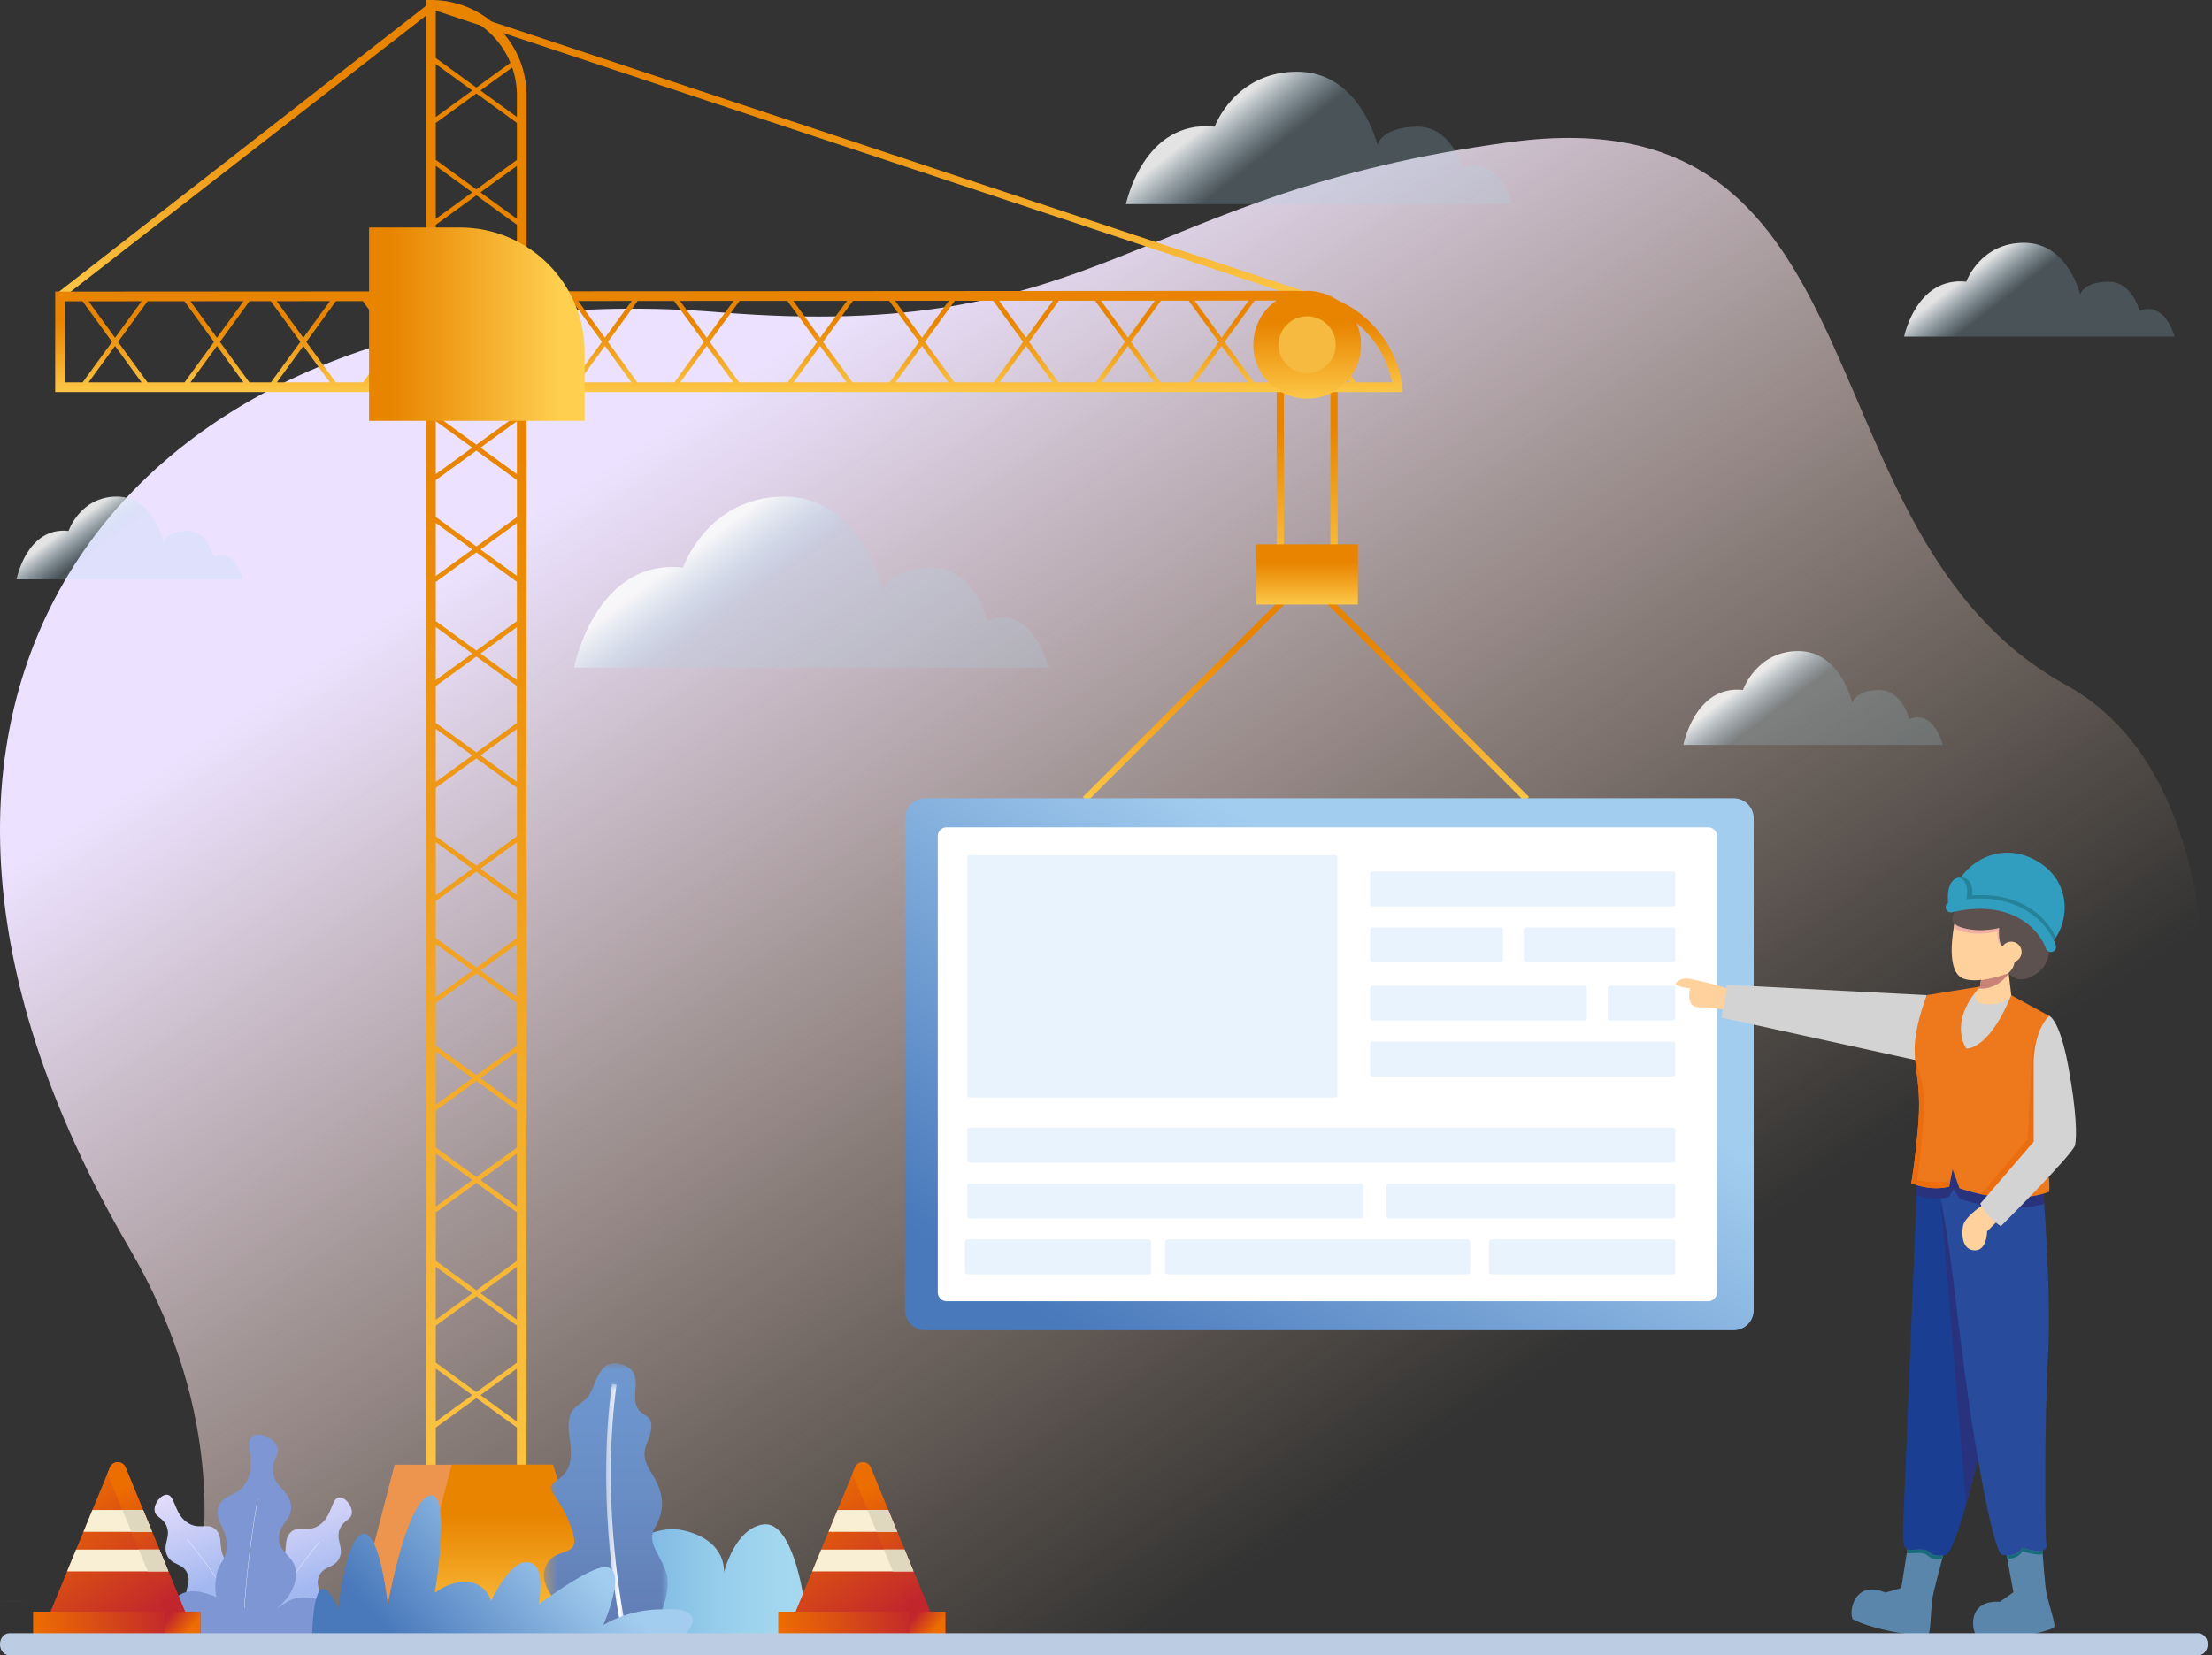 <svg width="171" height="128" viewBox="0 0 171 128" xmlns="http://www.w3.org/2000/svg" xmlns:xlink="http://www.w3.org/1999/xlink">
    <rect x="0" y="0" width="171" height="128" fill="#333333" stroke="none"/>
    <defs>
        <linearGradient x1="27.104%" y1="28.478%" x2="75.937%" y2="73.497%" id="b9tra3fyva">
            <stop stop-color="#ECE2FF" offset="0%"/>
            <stop stop-color="#FBD2AD" stop-opacity="0" offset="100%"/>
        </linearGradient>
        <linearGradient x1="17.823%" y1="47.038%" x2="38.777%" y2="57.445%" id="ap05lwcx0b">
            <stop stop-color="#FAFAFA" stop-opacity=".883" offset="0%"/>
            <stop stop-color="#AAD5EB" stop-opacity=".196" offset="100%"/>
        </linearGradient>
        <linearGradient x1="17.823%" y1="47.399%" x2="38.777%" y2="56.538%" id="adroeypgrc">
            <stop stop-color="#FAFAFA" stop-opacity=".883" offset="0%"/>
            <stop stop-color="#AAD5EB" stop-opacity=".196" offset="100%"/>
        </linearGradient>
        <linearGradient x1="17.823%" y1="47.337%" x2="38.777%" y2="56.695%" id="232dj90f0d">
            <stop stop-color="#FAFAFA" stop-opacity=".883" offset="0%"/>
            <stop stop-color="#AAD5EB" stop-opacity=".196" offset="100%"/>
        </linearGradient>
        <linearGradient x1="17.823%" y1="47.105%" x2="38.777%" y2="57.277%" id="opcnrsztpe">
            <stop stop-color="#FAFAFA" stop-opacity=".883" offset="0%"/>
            <stop stop-color="#AAD5EB" stop-opacity=".196" offset="100%"/>
        </linearGradient>
        <linearGradient x1="17.823%" y1="47.125%" x2="38.777%" y2="57.227%" id="a6u0ld2z0f">
            <stop stop-color="#FAFAFA" stop-opacity=".883" offset="0%"/>
            <stop stop-color="#AAD5EB" stop-opacity=".196" offset="100%"/>
        </linearGradient>
        <linearGradient x1="50%" y1="109.756%" x2="50%" y2="30.073%" id="kvjcu1ag9g">
            <stop stop-color="#FFD050" offset="0%"/>
            <stop stop-color="#E88400" offset="100%"/>
        </linearGradient>
        <linearGradient x1="50%" y1="109.756%" x2="50%" y2="30.073%" id="4qjyavn4ih">
            <stop stop-color="#FFD050" offset="0%"/>
            <stop stop-color="#E88400" offset="100%"/>
        </linearGradient>
        <linearGradient x1="70.317%" y1="36.344%" x2="10.255%" y2="91.334%" id="2yk8w2nufi">
            <stop stop-color="#A3CDEF" offset="0%"/>
            <stop stop-color="#4978BB" offset="100%"/>
        </linearGradient>
        <linearGradient x1="50%" y1="109.756%" x2="50%" y2="30.073%" id="f1bsy4noij">
            <stop stop-color="#FFD050" offset="0%"/>
            <stop stop-color="#E88400" offset="100%"/>
        </linearGradient>
        <linearGradient x1="50%" y1="109.756%" x2="50%" y2="30.073%" id="xmq32afvlk">
            <stop stop-color="#FFD050" offset="0%"/>
            <stop stop-color="#E88400" offset="100%"/>
        </linearGradient>
        <linearGradient x1="50%" y1="109.756%" x2="50%" y2="30.073%" id="8ag905juil">
            <stop stop-color="#FFD050" offset="0%"/>
            <stop stop-color="#E88400" offset="100%"/>
        </linearGradient>
        <linearGradient x1="50%" y1="109.756%" x2="50%" y2="30.073%" id="wr5puvoyam">
            <stop stop-color="#FFD050" offset="0%"/>
            <stop stop-color="#E88400" offset="100%"/>
        </linearGradient>
        <linearGradient x1="10.158%" y1="69.914%" x2="89.842%" y2="69.914%" id="x2qxe7o6mn">
            <stop stop-color="#E88400" offset="0%"/>
            <stop stop-color="#FFD050" offset="100%"/>
        </linearGradient>
        <linearGradient x1="50%" y1="109.756%" x2="50%" y2="30.073%" id="2xzxk3wg9o">
            <stop stop-color="#FFD050" offset="0%"/>
            <stop stop-color="#E88400" offset="100%"/>
        </linearGradient>
        <linearGradient x1="50%" y1="109.756%" x2="50%" y2="30.073%" id="4sjosfug8p">
            <stop stop-color="#FFD050" offset="0%"/>
            <stop stop-color="#E88400" offset="100%"/>
        </linearGradient>
        <linearGradient x1="57.278%" y1="73.064%" x2="33.835%" y2="-19.834%" id="3ix1k1rikq">
            <stop stop-color="#A3B8F0" offset="0%"/>
            <stop stop-color="#F0E3FD" offset="100%"/>
        </linearGradient>
        <linearGradient x1="57.277%" y1="73.064%" x2="33.838%" y2="-19.834%" id="uzze1m96zr">
            <stop stop-color="#A3B8F0" offset="0%"/>
            <stop stop-color="#F0E3FD" offset="100%"/>
        </linearGradient>
        <linearGradient x1="100.026%" y1="49.832%" x2=".007%" y2="49.832%" id="nsm8ts9whs">
            <stop stop-color="#6DA9DC" offset="0%"/>
            <stop stop-color="#82BBE4" offset="20%"/>
            <stop stop-color="#96CDEB" offset="47%"/>
            <stop stop-color="#A3D7EF" offset="74%"/>
            <stop stop-color="#A7DBF1" offset="100%"/>
        </linearGradient>
        <linearGradient x1="49.956%" y1="100.046%" x2="49.956%" y2=".045%" id="cx8hwpch4u">
            <stop stop-color="#617CB4" offset="0%"/>
            <stop stop-color="#698DC5" offset="50%"/>
            <stop stop-color="#6F99D1" offset="100%"/>
        </linearGradient>
        <linearGradient x1="70.317%" y1="44.683%" x2="10.255%" y2="66.095%" id="uiuv4wpcgy">
            <stop stop-color="#A3CDEF" offset="0%"/>
            <stop stop-color="#4978BB" offset="100%"/>
        </linearGradient>
        <linearGradient x1="70.784%" y1="97.037%" x2="15.78%" y2="11.635%" id="vh0ss0fc6z">
            <stop stop-color="#C1262D" offset="0%"/>
            <stop stop-color="#ED6E00" offset="100%"/>
        </linearGradient>
        <linearGradient x1="84.285%" y1="49.398%" x2="-1.117%" y2="50.775%" id="1umv7mkpcA">
            <stop stop-color="#C1262D" offset="0%"/>
            <stop stop-color="#ED6E00" offset="100%"/>
        </linearGradient>
        <linearGradient x1="7.13%" y1="33.575%" x2="76.038%" y2="70.138%" id="n3to6z5haB">
            <stop stop-color="#C1262D" offset="0%"/>
            <stop stop-color="#ED6E00" offset="100%"/>
        </linearGradient>
        <linearGradient x1="57.008%" y1="97.037%" x2="38.461%" y2="11.635%" id="rhj7wus3dC">
            <stop stop-color="#C1262D" offset="0%"/>
            <stop stop-color="#ED6E00" offset="100%"/>
        </linearGradient>
        <path id="qtm10s3u0t" d="M.003.028h9.58V20.8H.003z"/>
        <path id="bb2wk2yh0w" d="M.005.025H1.57v19.113H.005z"/>
    </defs>
    <g fill="none" fill-rule="evenodd">
        <path d="M13.987 127.836H161.56s21.673-61.901-1.852-74.872c-21.03-11.595-13.33-45.95-42.916-41.98-29.587 3.97-31.398 15.59-61.156 13.164-44.242-3.605-71.431 28.325-45.6 72.437 6.526 11.144 7.04 22.445 3.95 31.25" fill="url(#b9tra3fyva)" fill-rule="nonzero"/>
        <path d="M5.3 41.055S6.191 38.4 9.038 38.4s3.629 3.532 3.629 3.532.196-.853 1.782-.877c1.586-.024 2.064 1.99 2.064 1.99s1.5-.829 2.26 1.755H1.28s.782-4.1 4.02-3.745" fill="url(#ap05lwcx0b)" fill-rule="nonzero" style="mix-blend-mode:multiply"/>
        <path d="M93.904 9.794s1.52-4.247 6.381-4.247c4.86 0 6.196 5.65 6.196 5.65s.334-1.365 3.042-1.403c2.709-.037 3.525 3.186 3.525 3.186s2.56-1.327 3.859 2.807H87.04s1.336-6.561 6.864-5.993" fill="url(#adroeypgrc)" fill-rule="nonzero" style="mix-blend-mode:multiply"/>
        <path d="M152.004 21.782s1.065-3.009 4.468-3.009c3.402 0 4.337 4.003 4.337 4.003s.234-.967 2.13-.994c1.895-.027 2.467 2.257 2.467 2.257s1.792-.94 2.7 1.988H147.2s.935-4.648 4.804-4.245" fill="url(#232dj90f0d)" fill-rule="nonzero" style="mix-blend-mode:multiply"/>
        <path d="M134.742 53.355s1.021-3.008 4.285-3.008c3.263 0 4.16 4.002 4.16 4.002s.224-.967 2.042-.994c1.819-.026 2.367 2.257 2.367 2.257s1.719-.94 2.59 1.988h-20.053s.897-4.647 4.609-4.245" fill="url(#opcnrsztpe)" fill-rule="nonzero" style="mix-blend-mode:multiply"/>
        <path d="M52.806 43.887s1.869-5.487 7.84-5.487 7.612 7.3 7.612 7.3.41-1.764 3.738-1.813c3.327-.05 4.33 4.115 4.33 4.115s3.145-1.715 4.74 3.625H44.374s1.641-8.475 8.433-7.74" fill="url(#a6u0ld2z0f)" fill-rule="nonzero" style="mix-blend-mode:multiply"/>
        <path d="M29.049 0c1.974 0 3.83.769 5.225 2.165a7.44 7.44 0 0 1 1.54 2.24 7.44 7.44 0 0 1 .625 2.986v110.153h-7.763V0zm3.51 108.109-3.137 2.279v6.41h6.27v-6.413l-3.133-2.276zm-3.137-2.279v4.096l2.819-2.048-2.82-2.048zm6.27.002-2.816 2.046 2.816 2.046v-4.092zm-3.132-5.599-3.138 2.28v2.855l3.137 2.279 3.133-2.276v-2.863l-3.132-2.275zm-3.138-2.278v4.097l2.82-2.049-2.82-2.048zm6.27.003-2.815 2.045 2.815 2.044v-4.089zm-3.132-6.484-3.138 2.281v3.739l3.137 2.278 3.133-2.276V93.75l-3.132-2.276zm-3.138-2.28v4.099l2.82-2.049-2.82-2.05zm6.27.005-2.814 2.045 2.814 2.044v-4.089zm-3.133-5.6-3.137 2.278v2.856l3.138 2.28 3.132-2.275v-2.863l-3.133-2.276zm-3.137-2.28v4.097l2.82-2.048-2.82-2.049zm6.27.005-2.815 2.044 2.815 2.046v-4.09zm-3.134-6.046-3.136 2.279v3.301l3.137 2.28 3.133-2.275v-3.308l-3.134-2.277zm-3.136-2.279v4.097l2.819-2.048-2.82-2.049zm6.27.002-2.816 2.046 2.816 2.046v-4.092zm-3.133-5.598-3.137 2.28v2.855l3.137 2.279 3.133-2.276v-2.863l-3.133-2.275zm-3.137-2.278v4.097l2.82-2.049-2.82-2.048zm6.27.002-2.815 2.046 2.815 2.044v-4.09zm-3.132-6.484-3.138 2.281v3.74l3.137 2.278 3.133-2.276v-3.747l-3.132-2.276zm-3.138-2.28v4.1l2.82-2.05-2.82-2.05zm6.27.005-2.814 2.045 2.814 2.045v-4.09zm-3.133-5.599-3.137 2.278v2.855l3.138 2.28 3.132-2.275v-2.862l-3.133-2.276zm-3.137-2.28v4.097l2.82-2.048-2.82-2.049zm6.27.005-2.815 2.044 2.815 2.046v-4.09zm-3.132-5.776-3.138 2.281v3.029l3.137 2.28 3.133-2.275v-3.039l-3.132-2.276zm-3.138-2.28v4.099l2.82-2.049-2.82-2.05zm6.27.005-2.814 2.045 2.814 2.044v-4.089zm-3.133-5.599-3.137 2.278v2.855l3.138 2.28 3.132-2.275V37.12l-3.133-2.276zm-3.137-2.28v4.097l2.82-2.048-2.82-2.049zm6.27.005-2.815 2.044 2.815 2.045v-4.089zm-6.27-15.184v14.718l3.138 2.28 3.132-2.275V17.38l-3.131-2.274-3.14 2.279zm0-4.56v4.098l2.82-2.049-2.82-2.049zm6.27.004-2.814 2.045 2.814 2.045v-4.09zm-6.27-3.322v2.857l3.137 2.28 3.133-2.276V9.505l-3.133-2.274-3.137 2.276zm0-4.556v4.096l2.82-2.048-2.82-2.048zm3.454 2.048 2.816 2.046V7.39c0-.75-.125-1.481-.362-2.172L32.876 7zM29.422.758V4.49l3.137 2.278 2.633-1.912-.131-.297a6.686 6.686 0 0 0-1.315-1.866A6.59 6.59 0 0 0 29.422.758z" fill="url(#kvjcu1ag9g)" transform="translate(4.267)"/>
        <path fill="#6D9DA4" d="m85.948 78.989-5.733-2.658v-1.025l5.733-2.657v1.263l-4.338 1.895v.023l4.338 1.895v1.264M88.02 79.453h-1.203l2.55-8.64h1.204l-2.55 8.64"/>
        <path fill="url(#4qjyavn4ih)" d="M113.59 61.971 96.688 45.07 79.786 61.97l-.343-.342 17.245-17.245 17.245 17.245-.343.342" transform="translate(4.267)"/>
        <path d="M129.752 61.727c.857 0 1.55.694 1.55 1.55v38.038a1.55 1.55 0 0 1-1.55 1.551H67.251a1.55 1.55 0 0 1-1.551-1.55V63.277a1.548 1.548 0 0 1 1.55-1.551h62.502z" fill="url(#2yk8w2nufi)" fill-rule="nonzero" transform="translate(4.267)"/>
        <path d="M132.73 64.66v35.273a.69.69 0 0 1-.69.69H73.185a.69.69 0 0 1-.689-.69V64.66c0-.38.308-.69.689-.69h58.857c.38 0 .689.31.689.69" fill="#FFF"/>
        <path d="M103.236 84.86H74.93a.163.163 0 0 1-.163-.164V66.294c0-.09.073-.162.163-.162h28.306c.09 0 .162.073.162.162v18.402c0 .09-.072.163-.162.163" fill="#E9F3FE"/>
        <path d="M94.987 44.14h3.595V28.652h-3.595V44.14zm-.56.56h4.715V28.093h-4.714V44.7z" fill="url(#f1bsy4noij)" transform="translate(4.267)"/>
        <path fill="url(#xmq32afvlk)" d="M92.865 46.748h7.84v-4.655h-7.84z" transform="translate(4.267)"/>
        <path fill="url(#8ag905juil)" d="m.453 23.135-.399-.393L29.087.122l67.664 22.472-.177.532L29.242.763.453 23.135" transform="translate(4.267)"/>
        <path d="M95.736 22.492a8.384 8.384 0 0 1 4.148 1.097 8.579 8.579 0 0 1 4.173 5.734l.058.308v.683H0V22.55h.373l95.357-.06h.006zm-79.069.796h-1.649l-2.284 3.146 2.276 3.133h1.666l2.277-3.133-2.286-3.146zm-6.678.004-2.849.002-2.281 3.14 2.276 3.133h2.863l2.275-3.132-2.284-3.143zm29.981-.018-3.268.002-2.295 3.159 2.274 3.132h3.308l2.277-3.134-2.296-3.16zm-12.912 3.478-.148.204 1.897 2.61h.296l-2.045-2.814zm15.439-.001-2.046 2.816h4.092l-2.046-2.816zm7.875 0-2.044 2.816h4.089l-2.045-2.815zM2.118 23.298H.747v6.27H2.12l2.276-3.133-2.279-3.137zm64.888 3.455-2.045 2.815h4.089l-2.044-2.815zm-10.41-3.488-3.692.002-2.301 3.169 2.275 3.132h3.747l2.275-3.132-2.304-3.171zm-29.917 4.01-1.665 2.293h3.331l-1.666-2.293zm32.452-.521-2.044 2.814h4.089l-2.045-2.814zm5.338-3.495-2.8.002-2.307 3.175 2.275 3.132H64.5l2.276-3.132-2.307-3.177zm-30.293 3.494-2.045 2.815h4.089l-2.044-2.815zm13.665-3.483-2.816.002-2.297 3.162 2.276 3.134h2.863l2.274-3.132-2.3-3.166zm-24.061.015h-2.078l-2.288 3.15 2.276 3.133h2.105l2.275-3.132-2.29-3.151zm51.276 3.468-2.044 2.815h4.089l-2.045-2.815zm7.875 0-2.045 2.815h4.089l-2.044-2.815zm-10.418-3.5-2.967.003-2.309 3.179 2.275 3.133h3.038l2.275-3.132-2.312-3.182zm-60.01 3.5-2.044 2.815h4.089l-2.045-2.815zm75.625 2.815h4.089l-2.045-2.813-2.044 2.813zm7.873 0h4.09l-2.045-2.815-2.045 2.815zm-76.817-2.816-2.046 2.816h4.091l-2.045-2.816zm12.469-3.472H29.58l-2.291 3.156 2.276 3.132h2.104l2.276-3.133-2.292-3.155zm55.968-.035H85.48l-2.318 3.19 2.275 3.133h2.228l2.277-3.13-2.321-3.193zm-7.234.004-2.786.002-2.315 3.185 2.276 3.132h2.863l2.275-3.133-2.313-3.186zM26.3 26.752l-2.044 2.815h.297l1.895-2.611-.148-.204zM4.628 26.75l-2.046 2.816h4.092L4.628 26.75zm95.137-2.364-1.487 2.048 2.274 3.132h2.792a7.843 7.843 0 0 0-3.345-5.03l-.234-.15zm-4.272-1.15-2.767.003h-.001l-2.322 3.196 2.275 3.131h2.862l2.277-3.132-2.324-3.197zm-3.23.003-4.182.004 2.09 2.875 2.092-2.88zm-67.725.043h-.297l2.06 2.835.148-.204-1.911-2.631zm36.669-.022-4.149.002 2.073 2.855 2.076-2.857zm-39.966.024-4.113.003 2.055 2.829 2.058-2.832zm7.877-.005h-.295l-1.913 2.633.148.204 2.06-2.837zm-14.561.009-4.107.003 2.053 2.825 2.054-2.828zm21.683-.013-4.126.002 2.062 2.839 2.064-2.841zm16.202-.01-4.14.003 2.07 2.848 2.07-2.851zm16.643-.01-4.155.002 2.076 2.859 2.079-2.861zm8.055-.006-4.165.003 2.081 2.864 2.084-2.867zm20.906 2.867 1.396-1.92a7.634 7.634 0 0 0-3.484-.955l2.088 2.875zM6.678 23.294l-4.098.003 2.048 2.819 2.05-2.822zm37.886-.023-4.132.003 2.065 2.842 2.067-2.845zm40.453-.025-4.169.002 2.083 2.868 2.086-2.87zm-56.654.035-3.364.002 1.681 2.314 1.683-2.316z" fill="url(#wr5puvoyam)" transform="translate(4.267)"/>
        <path d="M40.925 32.538h-16.66V17.593h7.025c5.32 0 9.635 4.312 9.635 9.633v5.312z" fill="url(#x2qxe7o6mn)" transform="translate(4.267)"/>
        <path d="M100.95 26.658a4.165 4.165 0 1 1-8.33 0 4.165 4.165 0 0 1 8.33 0" fill="url(#2xzxk3wg9o)" transform="translate(4.267)"/>
        <path d="M103.257 26.658a2.205 2.205 0 1 1-4.41 0 2.205 2.205 0 0 1 4.41 0" fill="#F5BA3F"/>
        <path fill="#ED954F" d="M46.75 126.393H27.1l3.408-13.132h12.23l4.011 13.132"/>
        <path fill="url(#4sjosfug8p)" d="M42.482 126.393H27.243l3.408-13.132h7.82l4.011 13.132" transform="translate(4.267)"/>
        <path d="M129.304 70.093h-23.18a.205.205 0 0 1-.205-.205v-2.291c0-.113.092-.205.205-.205h23.18c.113 0 .205.092.205.205v2.291a.205.205 0 0 1-.205.205M129.304 83.238h-23.18a.205.205 0 0 1-.205-.205v-2.29c0-.114.092-.206.205-.206h23.18c.113 0 .205.092.205.205v2.291a.205.205 0 0 1-.205.205M129.304 89.9H74.972a.205.205 0 0 1-.205-.204v-2.291c0-.113.092-.205.205-.205h54.332c.113 0 .205.092.205.205v2.29a.205.205 0 0 1-.205.206M105.174 94.223H74.972a.205.205 0 0 1-.205-.205v-2.291c0-.114.092-.205.205-.205h30.202c.114 0 .205.091.205.205v2.29a.205.205 0 0 1-.205.206M129.304 94.223h-21.919a.205.205 0 0 1-.205-.205v-2.291c0-.114.092-.205.205-.205h21.919c.113 0 .205.091.205.205v2.29a.205.205 0 0 1-.205.206M88.788 98.544H74.792a.205.205 0 0 1-.205-.204v-2.292c0-.113.092-.205.205-.205h13.996c.113 0 .205.092.205.205v2.292a.205.205 0 0 1-.205.204M113.457 98.544H90.278a.205.205 0 0 1-.205-.204v-2.292c0-.113.092-.205.205-.205h23.18c.113 0 .204.092.204.205v2.292a.205.205 0 0 1-.205.204M129.304 98.544h-13.996a.205.205 0 0 1-.205-.204v-2.292c0-.113.092-.205.205-.205h13.996c.113 0 .205.092.205.205v2.292a.205.205 0 0 1-.205.204M115.978 74.415h-9.854a.205.205 0 0 1-.205-.205v-2.291c0-.113.092-.205.205-.205h9.854c.114 0 .205.092.205.205v2.291a.205.205 0 0 1-.205.205M122.461 78.917h-16.337a.205.205 0 0 1-.205-.205V76.42c0-.113.092-.205.205-.205h16.337c.113 0 .205.092.205.205v2.292a.205.205 0 0 1-.205.205M129.304 78.917h-4.812a.205.205 0 0 1-.205-.205V76.42c0-.113.091-.205.205-.205h4.812c.113 0 .205.092.205.205v2.292a.205.205 0 0 1-.205.205M129.304 74.415h-11.295a.205.205 0 0 1-.205-.205v-2.291c0-.113.092-.205.205-.205h11.295c.113 0 .205.092.205.205v2.291a.205.205 0 0 1-.205.205" fill="#E9F3FE"/>
        <path d="M4.847 14.231c-.948-.052-2.016-.615-2.317-1.484-.286-.824.346-1.264 0-2.03-.365-.81-1.189-.585-1.562-1.38-.399-.85.375-1.453-.078-2.344-.314-.616-.832-.62-.886-1.12-.059-.554.503-1.255.964-1.223.659.045.519 1.549 1.666 2.213.883.51 1.487-.078 2.083.469.672.615.086 1.528.86 2.5.428.538.705.378 1.197.989.146.18.896 1.111.625 2.03-.288.98-1.584 1.434-2.552 1.38" fill="url(#3ix1k1rikq)" fill-rule="nonzero" transform="translate(11.947 110.933)"/>
        <path d="M19.064 125.648c-.07-.125-.142-.251-.216-.376l-.01.006.01-.006a43.43 43.43 0 0 0-1.42-2.253 62.26 62.26 0 0 0-2.957-4.016.011.011 0 0 0-.015-.002.011.011 0 0 0-.002.016l.017.021a62.596 62.596 0 0 1 2.938 3.994 43.412 43.412 0 0 1 1.42 2.252c.074.124.145.25.215.375.003.006.01.008.016.005a.011.011 0 0 0 .004-.016" fill="#FFF"/>
        <path d="M15.25 6.086c-.053.5-.572.505-.885 1.12-.453.89.32 1.495-.078 2.344-.374.796-1.197.57-1.563 1.38-.345.766.287 1.206 0 2.03-.3.869-1.368 1.432-2.316 1.484a3.216 3.216 0 0 1-1.776-.436c-.368-.226-.657-.54-.776-.943-.27-.92.479-1.85.625-2.031.384-.477.637-.483.934-.722.084-.065.17-.15.263-.267.773-.972.188-1.885.86-2.5.595-.546 1.2.042 2.082-.468 1.148-.665 1.008-2.17 1.667-2.214.46-.031 1.022.67.963 1.223" fill="url(#uzze1m96zr)" fill-rule="nonzero" transform="translate(11.947 110.933)"/>
        <path d="M20.63 124.973a45.778 45.778 0 0 1 1.508-2.31 64.297 64.297 0 0 1 2.502-3.365l.054-.067a.011.011 0 0 0-.001-.016.012.012 0 0 0-.016.001s-1.212 1.49-2.558 3.434a46.132 46.132 0 0 0-1.464 2.239l.01.006-.01-.006c-.016.024-.03.048-.045.073a.011.011 0 0 0 .004.015.011.011 0 0 0 .016-.004" fill="#FFF"/>
        <path d="M22.878 121.707c.012 1.102-.8 2.254-1.767 2.854a4.533 4.533 0 0 1-.16.093c-.038.022-.076.042-.114.062-.584.298-1.307.488-1.988.466a2.754 2.754 0 0 1-.303-.023 2.25 2.25 0 0 1-1.042-.396 1.909 1.909 0 0 1-.212-.183c-.7-.697-.681-1.795-.616-2.386.02-.164.042-.29.054-.355.18-1.016.603-1.005.757-1.9l.021-.142c.184-1.51-.985-2.187-.608-3.287.342-1.008 1.412-.71 2.108-1.857.906-1.493-.207-3.142.526-3.611.512-.328 1.604.127 1.886.805.254.61-.342.944-.315 1.853.04 1.314 1.315 1.523 1.391 2.755.073 1.155-1.02 1.416-.932 2.58.028.35.147.6.305.815.337.462.85.758.98 1.531.018.108.027.217.029.326" fill="#7F96D4" fill-rule="nonzero"/>
        <path d="M18.841 125.654a48.217 48.217 0 0 1 .103-1.89c.05-.69.111-1.37.178-2.025a84.886 84.886 0 0 1 .78-5.64l.022-.118a.011.011 0 0 0-.01-.013.011.011 0 0 0-.013.01s-.474 2.58-.801 5.758a66.147 66.147 0 0 0-.179 2.027 48.278 48.278 0 0 0-.102 1.89c0 .007.004.012.01.012a.011.011 0 0 0 .012-.01" fill="#FFF"/>
        <path d="M12.59 126.459c.214-2.399 1.038-3.152 1.822-3.352 1.894-.484 4.408 2.042 6.683 1.355.902-.272 1.046-.832 2.126-.927 1.325-.116 2.392.615 2.531.713 1.223.862 1.042 2.047 1.013 2.21H12.59" fill="#7F96D4" fill-rule="nonzero"/>
        <path d="M17.6 15.667s-2.931-3.519-6.187-2.67c-3.256.85-2.947 3.226-2.947 3.226s-.85-3.48-3.088-3.735c-2.239-.255-3.074 5.687-3.074 5.687s-.632-2.037-1.79 0c-1.157 2.037 0 3.905 0 3.905h14.421l2.665-6.413z" fill="url(#nsm8ts9whs)" fill-rule="nonzero" transform="matrix(-1 0 0 1 64.427 105.387)"/>
        <g transform="matrix(-1 0 0 1 51.627 105.387)">
            <mask id="maey0cmlev" fill="#fff">
                <use xlink:href="#qtm10s3u0t"/>
            </mask>
            <path d="M6.174 20.8s4.001-2.85 3.334-4.873c-.666-2.022-3-.505-2.048-3.171.953-2.667 2.191-2.942 1.239-3.586-.953-.644-1.43-1.241-1.096-3.448.334-2.206-.547-2.252-1.31-2.965C5.532 2.045 5.509-.39 3.65.091 1.793.574 2.817 2.367 2.436 3.31c-.381.942-1.31.575-1.143 1.816.166 1.24 1.08 1.678-.02 3.378-1.1 1.701-1.004 2.965-.29 4.207.714 1.24-.405 2.022-.881 3.585-.476 1.563.929 3.93.81 4.505h5.262z" fill="url(#cx8hwpch4u)" fill-rule="nonzero" mask="url(#maey0cmlev)"/>
        </g>
        <g transform="matrix(-1 0 0 1 48.427 106.987)">
            <mask id="27fx9vbydx" fill="#fff">
                <use xlink:href="#bb2wk2yh0w"/>
            </mask>
            <path d="m.765.074.356-.049C2.249 8.343.966 16.184.371 19.138H.005C.59 16.268 1.895 8.413.765.074" fill="#FFF" mask="url(#27fx9vbydx)"/>
        </g>
        <path d="M38.819 21.76H10.88c.13-7.636 2.03-2.744 2.03-2.744s.623-5.578 1.928-5.801c1.305-.224 1.914 5.473 1.914 5.473s1.45-8.128 3.291-8.441c1.638-.269.348 7.531.348 7.531a4.274 4.274 0 0 1 2.349-.865c.91 0 1.718.601 2 1.491 0 0 1.45-3.131 2.77-2.982 1.58 0 .913 3.25.913 3.25s3.973-2.982 5.19-2.877c1.712.119-.202 4.474-.202 4.474a9.034 9.034 0 0 1 4.625-1.208c2.9-.21 2.9 1.208.783 2.699z" fill="url(#uiuv4wpcgy)" fill-rule="nonzero" transform="translate(13.227 105.387)"/>
        <path fill="#D3D3D3" fill-rule="nonzero" d="m148.948 76.951-15.467-.8-.4 2.533 15.2 3.334.667-5.067"/>
        <path d="M158.814 125.776c-.063.356-3.76 1.137-5.88.875-.135-.075-.274-.33-.349-.656-.194-.866.059-2.244 1.972-2.135l.043.001.263-.185h.001l.285-.2.04-.028.458-.32-.287-1.575-.124-.674-.06-.339-.001-.005-.062-.332-.1-.562 2.825-.421s.028.398.07.944c.072.943.184 2.319.259 2.82.079.527.367 1.432.532 2.084.083.327.135.59.115.708" fill="#5986AA"/>
        <path d="M155.212 120.535h-.037l-.05-.268.087.002c.867 0 1.133-.592 1.133-.592s.716.257 1.26.257c.102 0 .199-.009.283-.031l.02.26c-.09.027-.193.038-.305.038-.543 0-1.258-.257-1.258-.257s-.267.59-1.133.59" fill="#176C7A"/>
        <path d="M150.335 119.832s-.078.287-.188.703c-.242.904-.64 2.421-.742 2.96-.1.522-.125 1.473-.184 2.142-.029.336-.066.602-.125.707-.176.315-3.924-.165-5.837-1.112-.106-.115-.153-.4-.115-.735.1-.868.773-2.061 2.485-1.397l.082.032.038.016.254-.072.054-.016h.002l.058-.017.278-.079.048-.013.012-.004.164-.046.336-.094.024-.007.408-2.599.017-.106.036-.233.088-.564 2.807.534" fill="#5986AA"/>
        <path d="M149.782 120.556c-.876 0-.536-.466-1.475-.472h-.013c-.138 0-.264.007-.379.014-.114.007-.217.014-.31.014a.984.984 0 0 1-.201-.017l.036-.233.01-.06a.74.74 0 0 0 .285.044c.091 0 .194-.007.308-.015.114-.007.24-.014.377-.014h.02c.94.006.6.472 1.474.472.087 0 .187-.005.302-.015-.02.079-.044.166-.07.26a3.61 3.61 0 0 1-.364.022" fill="#176C7A"/>
        <path d="M156.25 97.533s-.762 3.881-1.757 8.437c-.49 2.251-1.04 4.666-1.58 6.858a108.937 108.937 0 0 1-.92 3.5c-.656 2.305-1.24 3.884-1.62 3.93-1.457.174-.858-.434-1.933-.44-.145-.002-.278.006-.397.013-.764.048-1.013.096-.916-2.005.098-2.13.817-20.1 1.028-25.392l.058-1.461 1.296-.922 1.055-.749 5.22.764.006.001.46 7.466" fill="#1A3F92"/>
        <path d="M151.992 116.328" fill="#4C5054"/>
        <path d="m151.992 116.328-1.983-23.661.011-.001c.985 4.772 1.403 11.15 2.65 18.723.084.508.163.988.242 1.439a108.937 108.937 0 0 1-.92 3.5" fill="#29337D"/>
        <path d="M158.327 104.804c-.294 5.406-.239 13.725-.128 14.652.112.927-1.854.221-1.854.221s-.358.796-1.597.542c0 0-.539.112-1.836-7.391-.079-.45-.158-.931-.243-1.439-1.246-7.573-1.664-13.951-2.649-18.723-.18-.87-.379-1.687-.605-2.448 0 0 .028-.067.094-.167.263-.393 1.132-1.299 3.343-.706 1.101.294 2.113.537 2.932.721l.006.001c1.238.28 2.034.428 2.034.428s.092 1.027.202 2.594c.213 3.048.494 8.144.3 11.715" fill="#284C9B"/>
        <path d="M149.684 92.68a5.186 5.186 0 0 1-1.53-.246l.033-.79a5.183 5.183 0 0 0 1.661.232c.053.229.104.462.153.699l.008.092c-.11.009-.218.013-.325.013" fill="#29337D"/>
        <path d="M155.597 93.413c.259-.253.548-.536.851-.836a7.926 7.926 0 0 0 1.521-.272l.057.784c-.398.12-1.09.28-2.031.316-.128.005-.261.008-.398.008m-2.673-.314a14.207 14.207 0 0 1-1.443-.414l-.466-.734-.333.6c-.223.06-.445.096-.662.115l-.019-.091c-.05-.237-.1-.47-.153-.699.27-.01.552-.048.834-.125l.094-.47.172-.863.533 1.467a14.38 14.38 0 0 0 1.664.462l-.397.471c.057.098.116.192.176.281" fill="#29337D"/>
        <path d="m155.482 76.951-2.4-.667s-1.6.934-2.134 2.534c-.533 1.6.859 4.086.859 4.086s3.408-.486 3.675-5.953" fill="#D3D3D3" fill-rule="nonzero"/>
        <path d="M155.482 76.951s-.534.934-2.267.667c-.604-.122-.662-.679-.27-1.18.04-.052.086-.103.136-.154l.134-1.066 2-.534.07.595.197 1.672" fill="#FFD19D"/>
        <path d="M153.155 76.447c-.075 0-.145-.004-.209-.01l.135-.153.064-.512c.732-.08 1.514-.31 2.136-.531l.004.038-.004.005c-.728.973-1.574 1.163-2.126 1.163" fill="#C98377"/>
        <path d="m157.281 72.218-.8 2.533s-.44.21-1.077.445c-1.039.38-2.596.819-3.59.488-1.21-.404-.97-2.79-.782-3.93.06-.366.116-.603.116-.603l4.267-.4 1.866 1.467" fill="#FFD19D"/>
        <path d="m156.482 74.751.094-.3a.536.536 0 0 1 .143-.03c.18 0-.237.33-.237.33" fill="#CED9D5"/>
        <path d="M156.482 74.484c.544-.83-1.127-1.333-1.6-1.333-.534 0-.467-1.133-.467-1.133s-.593.177-1.422.177a5.25 5.25 0 0 1-1.378-.177c-.267-.074-.455-.163-.583-.263.06-.367.116-.604.116-.604l4.267-.4 1.866 1.467-.705 2.234a2.05 2.05 0 0 0-.094.032" fill="#F0B0A3"/>
        <path d="M151.215 70.418s-.934.933.533 1.333c1.467.4 2.8 0 2.8 0s-.133 1.467.4 1.467c.534 0 1.305 1.12.32 2.027 0 0 .614.773 1.547.373.933-.4 1.733-1.067 1.6-2.8 0 0-2.134-4.4-7.2-2.4" fill="#5D514F" fill-rule="nonzero"/>
        <path d="M158.922 72.494a3.31 3.31 0 0 1-.307.39s-2.6-4.2-7.734-2.933c-.004-.155.004-.31.027-.467.304-2.21 3.119-4.503 6.107-3.133 2.96 1.356 3.068 4.424 1.907 6.143" fill="#329EBF"/>
        <path d="M158.922 72.494a3.31 3.31 0 0 1-.307.39s-2.6-4.2-7.734-2.933c-.004-.155.004-.31.027-.467 1.942-.445 3.745-.336 5.219.318 1.261.56 2.243 1.508 2.795 2.692" fill="#258399"/>
        <path d="m152.3 70.018-1.66.011-.002-.014c-.03-.18-.29-1.965.796-2.147l.057-.008c.939-.104 1.214.944.81 2.158" fill="#258399"/>
        <path d="m151.896 70.005-1.258.01c-.03-.18-.29-1.965.796-2.147.653.165.811 1.09.462 2.137" fill="#329EBF"/>
        <path d="M156.281 73.618a.8.8 0 1 1-1.6 0 .8.8 0 0 1 1.6 0" fill="#FFD19D"/>
        <path d="M158.343 90.673c.072.498.11.983.072 1.478 0 0-.704.318-1.967.426-.857.074-1.973.053-3.303-.23a14.053 14.053 0 0 1-1.664-.462l-.533-1.467-.172.863-.094.47c-1.467.4-2.934-.266-2.934-.266s.267-1.334.533-4.4c.135-1.55.066-2.623-.036-3.528-.073-.648-.162-1.211-.205-1.8a9.033 9.033 0 0 1-.025-.672c0-1.734.933-4.134.933-4.134l4.133-.667c-2.533 2.8-1.066 4.8-1.066 4.8s1.733.134 3.467-4.133c0 0 2.666 1.467 2.933 1.6.019.01.032.04.041.092.138.715-.45 5.279-.575 7.642-.094 1.809.286 3.142.462 4.388" fill="#EE781C"/>
        <path d="M154.42 94.551s-.823-.45-1.496-1.452c1.01.232 1.901.314 2.657.314h.016c-.693.676-1.177 1.138-1.177 1.138" fill="#29337D"/>
        <path d="M155.581 93.413c-.756 0-1.648-.082-2.657-.314a4.908 4.908 0 0 1-.176-.28l.397-.472c.921.196 1.74.267 2.44.267.312 0 .6-.014.863-.037-.303.3-.592.583-.851.836h-.016" fill="#29337D"/>
        <path d="M155.585 92.614c-.7 0-1.519-.07-2.44-.267l3.603-4.262.317-6.334s.16-1.907 1.391-3.108c.014.074.02.19.02.339 0 1.297-.483 5.185-.595 7.303-.01.198-.015.39-.014.577 0 1.523.32 2.701.476 3.81a129.39 129.39 0 0 1-1.895 1.905 9.953 9.953 0 0 1-.863.037" fill="#EC6D0E"/>
        <path d="M133.481 76.418s-1.267-.4-1.95-.534c-.682-.133-1.267-.4-1.852 0-.585.4.975.534.975.534s-.39 1.467.682 1.467c1.073 0 1.907.195 1.907.195l.238-1.662M153.615 92.951s-1.734 1.067-1.867 1.867 0 1.867.933 1.867c.934 0 .934-1.467.934-1.467l.933-.933-.933-1.334" fill="#FFD19D"/>
        <path d="M158.415 78.551s.8.267 1.467 3.867c.666 3.6.666 5.467.533 6.133-.133.667-5.734 6.267-5.734 6.267s-.933-.533-1.6-1.733l4.134-4.8v-6.267s0-2.267 1.2-3.467" fill="#D3D3D3" fill-rule="nonzero"/>
        <path d="M158.548 73.618a.4.4 0 0 1-.373-.255c-.743-1.911-3.093-3.797-7.27-2.822a.4.4 0 0 1-.181-.78c1.96-.457 3.783-.351 5.27.308 1.37.607 2.41 1.674 2.927 3.004a.4.4 0 0 1-.373.545" fill="#329EBF"/>
        <path d="M149.684 91.88a5.194 5.194 0 0 1-1.936-.395s.267-1.334.533-4.4c.054-.612.075-1.149.075-1.63 0-.74-.05-1.35-.11-1.898-.074-.648-.163-1.211-.206-1.8.305.886.801 2.606.708 4.194-.133 2.267-.533 5.334-.533 5.334s.845.114 1.6.114c.385 0 .746-.03.961-.118l-.094.47a3.729 3.729 0 0 1-.998.128" fill="#EC6D0E"/>
        <g>
            <path d="M12.185 12.629H.902l1.725-4.184v-.002l.695-1.688.19-.463.313-.753.063-.153.694-1.689.128-.307L5.94.404a.653.653 0 0 1 1.206 0l1.23 2.986.128.307.694 1.689.064.153.312.753.19.463.695 1.688v.002l1.726 4.184z" fill="url(#vh0ss0fc6z)" transform="translate(60.16 113.067)"/>
            <path fill="url(#1umv7mkpcA)" d="M0 13.383h12.923v-1.827H0z" transform="translate(60.16 113.067)"/>
            <path fill="url(#n3to6z5haB)" d="M10.131 13.383h2.792v-1.827h-2.792z" transform="translate(60.16 113.067)"/>
            <path d="M11.74 11.556h-1.595l-1.282-3.11v-.002l-.695-1.688-.19-.463-.312-.753-.064-.154-.694-1.688-.128-.307L5.746.877 5.94.405a.653.653 0 0 1 1.206 0l1.23 2.986.128.307.694 1.688.064.154.312.753.19.463.695 1.688v.002l1.282 3.11z" fill="url(#rhj7wus3dC)" transform="translate(60.16 113.067)"/>
            <path fill="#F9EFD4" d="M69.358 118.452h-5.31l.694-1.688h3.922zM70.619 121.51v.002h-7.832v-.002l.695-1.688h6.443z"/>
            <path fill="#E0D7BF" d="M69.358 118.452h-1.596l-.694-1.688h1.596zM70.619 121.51v.002h-1.596v-.002l-.694-1.688h1.596z"/>
        </g>
        <g>
            <path d="M12.185 12.629H.902l1.725-4.184v-.002l.695-1.688.19-.463.313-.753.063-.153.694-1.689.128-.307L5.94.404a.653.653 0 0 1 1.206 0l1.23 2.986.128.307.694 1.689.064.153.312.753.19.463.695 1.688v.002l1.726 4.184z" fill="url(#vh0ss0fc6z)" transform="translate(2.56 113.067)"/>
            <path fill="url(#1umv7mkpcA)" d="M0 13.383h12.923v-1.827H0z" transform="translate(2.56 113.067)"/>
            <path fill="url(#n3to6z5haB)" d="M10.131 13.383h2.792v-1.827h-2.792z" transform="translate(2.56 113.067)"/>
            <path d="M11.74 11.556h-1.595l-1.282-3.11v-.002l-.695-1.688-.19-.463-.312-.753-.064-.154-.694-1.688-.128-.307L5.746.877 5.94.405a.653.653 0 0 1 1.206 0l1.23 2.986.128.307.694 1.688.064.154.312.753.19.463.695 1.688v.002l1.282 3.11z" fill="url(#rhj7wus3dC)" transform="translate(2.56 113.067)"/>
            <path fill="#F9EFD4" d="M11.758 118.452h-5.31l.694-1.688h3.922zM13.019 121.51v.002H5.187v-.002l.695-1.688h6.443z"/>
            <path fill="#E0D7BF" d="M11.758 118.452h-1.596l-.694-1.688h1.596zM13.019 121.51v.002h-1.596v-.002l-.694-1.688h1.596z"/>
        </g>
        <path fill="#2C8BA8" d="M1.918 123.807H.198l.003-.046v-.002l.006.047h1.71v.001"/>
        <path d="M170.667 127.148a.93.93 0 0 1-.215.603.685.685 0 0 1-.519.249H.733c-.405 0-.733-.382-.733-.852 0-.237.081-.45.214-.605a.688.688 0 0 1 .52-.25h169.199c.405 0 .734.382.734.855" fill="#BCCCE2" fill-rule="nonzero"/>
    </g>
</svg>
